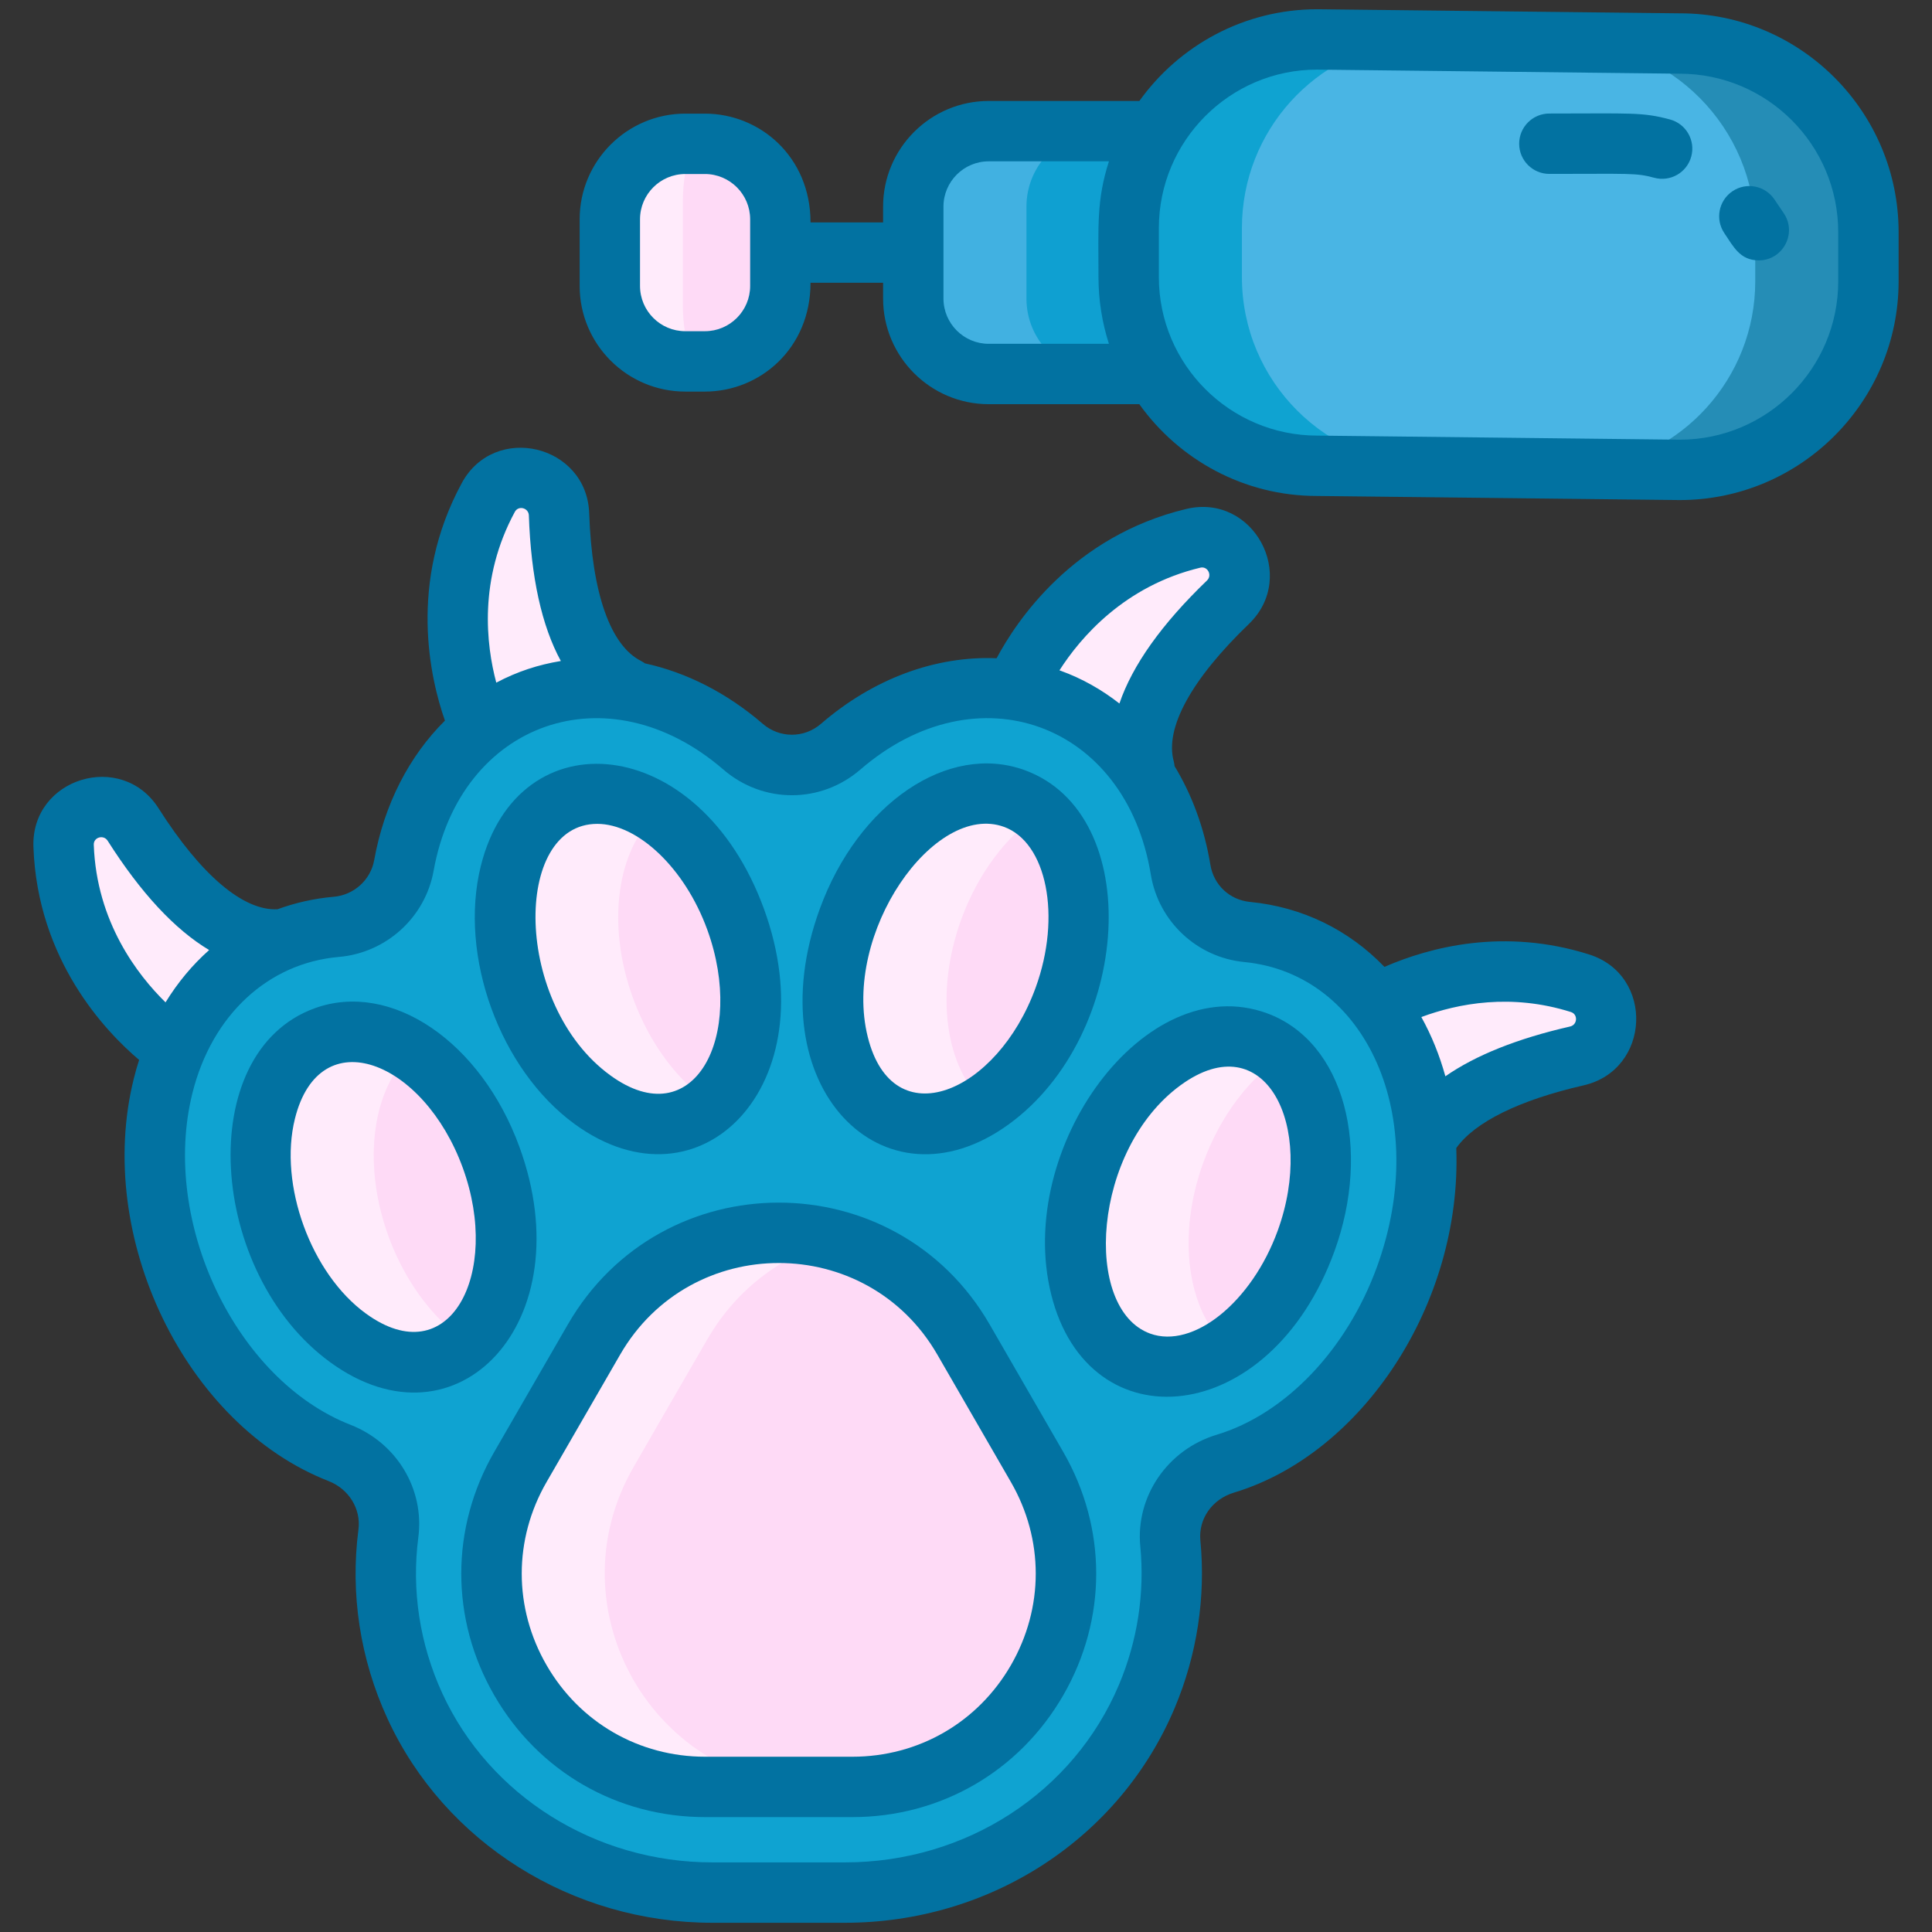 <!-- icon666.com - MILLIONS vector ICONS FREE --><svg id="Icon_Set" enable-background="new 0 0 256 256" viewBox="0 0 256 256" xmlns="http://www.w3.org/2000/svg"><rect x="0" y="0" width="256" height="256" fill="#333333" stroke="none"/><path d="m74.075 68.157c-.173-5.057-6.958-6.695-9.369-2.246-8.454 15.6-1.009 30.653-1.009 30.653l19.476-5.399c-6.878-3.432-8.791-14.019-9.098-23.008z" fill="#a4a4a5" style="fill: rgb(255, 235, 251);"></path><path d="m209.366 130.285c-11.84-3.74-21.94.1-26.94 2.75l6.5 18.03v-.01c3.22-6.03 12.13-9.34 20.01-11.14 4.93-1.13 5.26-8.1.43-9.63z" fill="#a4a4a5" style="fill: rgb(255, 235, 251);"></path><path d="m158.115 71.329c-17.254 4.138-23.475 19.737-23.475 19.737l17.032 10.879c-2.044-7.411 4.553-15.909 11.034-22.146 3.646-3.508.329-9.65-4.591-8.47z" fill="#a4a4a5" style="fill: rgb(255, 235, 251);"></path><path d="m17.64 109.258c-2.714-4.27-9.392-2.24-9.213 2.817.627 17.732 14.679 26.928 14.679 26.928l14.046-14.532c-7.669.531-14.687-7.623-19.512-15.213z" fill="#a4a4a5" style="fill: rgb(255, 235, 251);"></path><path d="m165.255 123.492c-4.5-.437-8.088-3.797-8.821-8.258-3.811-23.197-27.267-31.656-45.039-16.298-3.733 3.226-9.212 3.218-12.946-.006-17.622-15.219-40.835-7.038-44.933 15.752-.796 4.425-4.487 7.745-8.967 8.133-10.644.92-19.837 8.608-22.937 21.067-4.673 18.772 6.013 41.856 23.378 48.638 4.32 1.687 7.072 6.069 6.473 10.667-1.003 7.7.164 15.577 3.509 22.857 7.013 15.261 22.62 24.732 39.415 24.732h17.567c17.309 0 33.301-10.067 40.015-26.022 2.732-6.492 3.767-13.416 3.106-20.236-.468-4.828 2.643-9.175 7.288-10.574 10.687-3.219 19.558-12.916 23.851-24.712 0 0 .001 0 .001-.001 8.196-22.519-2.269-43.925-20.96-45.739z" fill="#b76c6c" style="fill: rgb(15, 163, 209);"></path><path d="m78.709 177.491c10.879-18.843 38.077-18.843 48.956 0l4.875 8.444 4.875 8.444c10.879 18.843-2.72 42.397-24.478 42.397h-9.75-9.75c-21.758 0-35.357-23.554-24.478-42.397l4.875-8.444z" fill="#87828e" style="fill: rgb(254, 218, 246);"></path><ellipse cx="83.173" cy="127.034" fill="#87828e" rx="15.224" ry="22.59" transform="matrix(.94 -.342 .342 .94 -38.432 36.108)" style="fill: rgb(254, 218, 246);"></ellipse><ellipse cx="50.778" cy="158.592" fill="#87828e" rx="15.224" ry="22.59" transform="matrix(.94 -.342 .342 .94 -51.179 26.931)" style="fill: rgb(254, 218, 246);"></ellipse><ellipse cx="126.68" cy="127.034" fill="#87828e" rx="22.59" ry="15.224" transform="matrix(.342 -.94 .94 .342 -36.02 202.627)" style="fill: rgb(254, 218, 246);"></ellipse><ellipse cx="158.753" cy="159.237" fill="#87828e" rx="22.59" ry="15.224" transform="matrix(.342 -.94 .94 .342 -45.177 253.954)" style="fill: rgb(254, 218, 246);"></ellipse><path d="m93.399 47.887h-2.593c-5.523 0-10-4.477-10-10v-8.83c0-5.523 4.477-10 10-10h2.593c5.523 0 10 4.477 10 10v8.83c0 5.522-4.477 10-10 10z" fill="#87828e" style="fill: rgb(254, 218, 246);"></path><path d="m131.014 17.377c-5.52 0-10 4.48-10 10v12.18c0 5.53 4.48 10 10 10h22.09v-32.18z" fill="#ff4a73" style="fill: rgb(15, 160, 209);"></path><path d="m222.576 62.261-48.02-.542c-13.807 0-25-11.193-25-25v-6.495c0-13.807 11.193-25 25-25l48.02.542c13.807 0 25 11.193 25 25v6.495c0 13.807-11.193 25-25 25z" fill="#44c7b6" style="fill: rgb(73, 181, 228);"></path><path d="m108.44 236.78h-15c-21.76 0-35.36-23.56-24.48-42.4l4.87-8.45 4.88-8.44c6.88-11.92 20.3-16.3 31.98-13.13-6.78 1.83-12.98 6.21-16.98 13.13l-4.88 8.44-4.87 8.45c-10.88 18.84 2.72 42.4 24.48 42.4z" fill="#a4a4a5" style="fill: rgb(255, 235, 251);"></path><path d="m94.27 146.25c-.99.88-2.12 1.56-3.37 2.01-7.9 2.88-17.76-4.29-22.03-16.02-4.27-11.72-1.32-23.56 6.58-26.43 3.7-1.35 7.84-.49 11.63 2.01-5.28 4.61-6.8 14.56-3.21 24.42 2.27 6.23 6.11 11.18 10.4 14.01z" fill="#a4a4a5" style="fill: rgb(255, 235, 251);"></path><path d="m61.87 177.81c-.99.88-2.12 1.56-3.37 2.01-7.9 2.88-17.76-4.3-22.03-16.02-4.26-11.73-1.32-23.56 6.58-26.44 3.7-1.34 7.84-.49 11.62 2.02-5.27 4.62-6.78 14.56-3.2 24.42 2.27 6.22 6.11 11.17 10.4 14.01z" fill="#a4a4a5" style="fill: rgb(255, 235, 251);"></path><path d="m127.37 121.83c-3.58 9.86-2.07 19.81 3.21 24.42-3.79 2.5-7.92 3.36-11.63 2.01-7.9-2.87-10.84-14.71-6.58-26.43 4.27-11.73 14.14-18.9 22.04-16.02 1.25.46 2.38 1.14 3.37 2.01-4.29 2.83-8.14 7.78-10.41 14.01z" fill="#a4a4a5" style="fill: rgb(255, 235, 251);"></path><path d="m159.45 154.03c-3.59 9.86-2.07 19.81 3.21 24.42-3.79 2.5-7.93 3.36-11.63 2.01-7.9-2.87-10.85-14.71-6.58-26.43s14.13-18.9 22.03-16.02c1.25.45 2.38 1.13 3.37 2.01-4.29 2.84-8.13 7.79-10.4 14.01z" fill="#a4a4a5" style="fill: rgb(255, 235, 251);"></path><path d="m225.2 62.12c-.86.09-1.73.14-2.62.14l-48.02-.54c-13.81 0-25-11.19-25-25v-6.5c0-13.8 11.19-25 25-25l12.35.14c-12.56 1.32-22.35 11.95-22.35 24.86v6.5c0 13.81 11.19 25 25 25z" fill="#4bdbc3" style="fill: rgb(15, 163, 209);"></path><path d="m136.01 39.56v-12.18c0-5.52 4.48-10 10-10h-15c-5.52 0-10 4.48-10 10v12.18c0 5.53 4.48 10 10 10h15c-5.52 0-10-4.47-10-10z" fill="#f973a3" style="fill: rgb(65, 177, 225);"></path><path d="m222.58 5.77-15-.173c13.8 0 25 11.363 25 25.173v6.49c0 12.92-9.81 23.55-22.38 24.86l12.38.14c13.8 0 25-11.19 25-25v-6.49c0-13.81-11.2-25-25-25z" fill="#3bb2a0" style="fill: rgb(37, 141, 182);"></path><path d="m90.48 40.4c0 2.71.46 5.27 1.26 7.49h-.93c-5.53 0-10-4.48-10-10v-8.83c0-5.53 4.47-10 10-10h1.01c-.85 2.26-1.34 4.9-1.34 7.71z" fill="#a4a4a5" style="fill: rgb(255, 235, 251);"></path><g fill="#5f266d"><path d="m131.13 175.491c-12.416-21.507-43.454-21.529-55.884 0l-9.751 16.888c-5.832 10.101-5.832 22.163 0 32.264 5.832 10.102 16.278 16.133 27.942 16.133h19.5c11.664 0 22.11-6.031 27.942-16.132s5.832-22.163 0-32.265zm2.822 45.153c-4.387 7.597-12.242 12.132-21.015 12.132h-19.5c-8.772 0-16.628-4.536-21.014-12.133-4.387-7.597-4.387-16.667-.001-24.264l9.751-16.887c9.338-16.174 32.68-16.191 42.028 0l9.75 16.888c4.387 7.596 4.387 16.666.001 24.264z" fill="#5f266d" style="fill: rgb(2, 114, 161);"></path><path d="m76.169 148.962c16.668 12.121 33.545-5.214 25.069-28.502-8.558-23.511-32.583-25.573-37.525-5.72-2.963 11.905 2.525 27 12.456 34.222zm2.968-39.797c5.338 0 11.586 5.794 14.584 14.031 5.142 14.129-1.8 27.335-12.847 19.295-12.852-9.341-12.982-33.326-1.737-33.326z" fill="#5f266d" style="fill: rgb(2, 114, 161);"></path><path d="m68.843 152.017c-5.101-14.011-17.032-22.099-27.159-18.412-16.141 5.874-14.107 35.137 2.09 46.914 16.835 12.245 33.476-5.397 25.069-28.502zm-20.365 22.031c-7.274-5.288-11.572-17.087-9.398-25.819 3.29-13.204 17.079-7.669 22.245 6.524 5.112 14.049-1.78 27.346-12.847 19.295z" fill="#5f266d" style="fill: rgb(2, 114, 161);"></path><path d="m133.685 148.962c16.288-11.845 18.157-41.067 2.09-46.914-10.132-3.687-22.061 4.4-27.159 18.412-8.514 23.393 8.416 40.61 25.069 28.502zm-.646-39.397c5.639 2.052 7.648 11.804 4.188 21.308-5.088 13.983-18.927 19.862-22.244 6.523-3.435-13.8 8.847-31.184 18.056-27.831z" fill="#5f266d" style="fill: rgb(2, 114, 161);"></path><path d="m167.847 134.25c-16.139-5.874-33.39 17.846-28.555 37.281 4.957 19.915 28.978 17.762 37.525-5.72 4.912-13.493 1.417-27.78-8.97-31.561zm1.454 28.826c-3.446 9.469-11.187 15.711-16.905 13.63-8.976-3.267-7.659-24.407 4.059-32.926 11.133-8.097 17.926 5.333 12.846 19.296z" fill="#5f266d" style="fill: rgb(2, 114, 161);"></path><path d="m210.571 126.471c-11.25-3.554-21.04-.999-27.125 1.646-4.749-4.928-10.893-7.935-17.804-8.606h-.001c-2.705-.262-4.819-2.241-5.26-4.925-.795-4.841-2.433-9.254-4.745-13.068-.023-.212-.05-.424-.108-.636-1.213-4.396 2.321-10.859 9.951-18.2 6.576-6.329.575-17.372-8.298-15.242-15.014 3.6-22.49 14.831-25.126 19.781-8.036-.335-16.306 2.667-23.275 8.69-2.233 1.929-5.478 1.926-7.717-.007-4.755-4.106-10.125-6.808-15.612-8.006-.158-.11-.314-.222-.492-.31-4.079-2.036-6.525-8.984-6.887-19.566-.312-9.127-12.538-12.032-16.884-4.015-7.164 13.219-4.168 25.955-2.233 31.479-4.728 4.687-8.043 11.078-9.375 18.489-.473 2.626-2.683 4.623-5.375 4.855-2.604.225-5.089.796-7.436 1.652-4.509.231-10.118-4.501-15.754-13.369-4.891-7.699-16.911-4.02-16.586 5.104.529 14.984 9.522 24.429 14.005 28.229-.259.806-.495 1.629-.704 2.47-5.227 21 6.831 45.92 25.805 53.331 2.688 1.05 4.317 3.692 3.961 6.425-1.107 8.504.221 17.164 3.841 25.043 7.556 16.439 24.454 27.062 43.051 27.062h17.567c19.271 0 36.424-11.175 43.7-28.47 2.952-7.012 4.128-14.68 3.401-22.174-.278-2.868 1.555-5.483 4.459-6.357 17.03-5.128 30.215-25.073 29.449-45.653 2.431-3.434 8.351-6.362 16.865-8.307 8.901-2.042 9.441-14.59.742-17.345zm-51.524-51.252c.963-.237 1.614.996.886 1.698-6.021 5.793-9.885 11.241-11.605 16.301-2.347-1.837-4.955-3.315-7.795-4.344-.05-.018-.101-.031-.151-.049 2.774-4.331 8.598-11.192 18.665-13.606zm-90.825-7.402c.477-.883 1.821-.526 1.854.477.281 8.21 1.707 14.648 4.238 19.292-2.987.494-5.747 1.382-8.556 2.868-1.334-5.014-2.377-13.702 2.464-22.637zm-55.797 44.116c-.035-1.003 1.302-1.376 1.84-.529 4.41 6.939 8.906 11.765 13.448 14.481-2.216 1.962-4.156 4.292-5.779 6.933-3.692-3.617-9.147-10.649-9.509-20.885zm170.031 55.931c-3.996 10.981-12.138 19.507-21.246 22.25-6.503 1.958-10.757 8.179-10.115 14.79.599 6.178-.373 12.505-2.812 18.299-6.025 14.32-20.285 23.573-36.327 23.573h-17.568c-15.481 0-29.527-8.793-35.781-22.402-2.992-6.511-4.091-13.659-3.177-20.67.831-6.388-2.863-12.519-8.984-14.91-15.212-5.941-25.198-26.887-20.951-43.946 2.567-10.32 10.002-17.235 19.4-18.048 6.284-.543 11.448-5.235 12.559-11.41 3.559-19.785 23.097-26.63 38.381-13.432 5.271 4.551 12.915 4.554 18.176.005 15.433-13.335 35.17-6.216 38.477 13.919 1.021 6.217 6.112 10.983 12.383 11.592h-.001c16.207 1.571 24.786 20.608 17.586 40.39zm25.59-31.848c-6.999 1.599-12.514 3.81-16.527 6.598-.767-2.77-1.826-5.406-3.185-7.85 4.883-1.815 11.929-3.159 19.823-.665.955.301.871 1.691-.111 1.917z" fill="#5f266d" style="fill: rgb(2, 114, 161);"></path><path d="m222.621 1.767-48.065-.542c-9.711 0-18.316 4.803-23.582 12.153h-19.959c-7.72 0-14 6.28-14 14v2.09h-9.615c0-8.695-6.698-14.411-14-14.411h-2.593c-7.72 0-14 6.28-14 14v8.83c0 7.72 6.28 14 14 14h2.593c7.323 0 14-5.732 14-14.419h9.615v2.09c0 7.72 6.28 14 14 14h19.95c5.261 7.355 13.859 12.161 23.546 12.161.003 0 48.063.542 48.065.542 15.99 0 29-13.009 29-29v-6.495c0-15.991-13.01-29-28.955-28.999zm-123.222 36.12c0 3.309-2.691 6-6 6h-2.593c-3.309 0-6-2.691-6-6v-8.83c0-3.309 2.691-6 6-6h2.593c3.309 0 6 2.691 6 6zm46.156-1.168c0 3.081.488 6.05 1.382 8.838h-15.923c-3.309 0-6-2.691-6-6v-12.18c0-3.309 2.691-6 6-6h15.926c-1.665 5.187-1.385 8.569-1.385 15.342zm98.021.542c0 11.572-9.408 20.987-20.978 21l-48.043-.542c-11.579 0-21-9.42-21-21v-6.495c0-11.58 9.421-21 20.955-21l48.065.542c11.579 0 21 9.42 21 21v6.495z" fill="#5f266d" style="fill: rgb(2, 114, 161);"></path><path d="m221.285 15.832c-3.678-.994-5.205-.789-15.987-.789-2.209 0-4 1.791-4 4s1.791 4 4 4c10.764 0 11.447-.151 13.899.512 2.125.576 4.328-.679 4.905-2.818.577-2.133-.685-4.329-2.817-4.905z" fill="#5f266d" style="fill: rgb(2, 114, 161);"></path><path d="m235.113 26.414c-1.237-1.829-3.724-2.311-5.555-1.072-1.83 1.238-2.31 3.725-1.072 5.555 1.199 1.773 2.067 3.604 4.565 3.604 3.173 0 5.114-3.573 3.31-6.242z" fill="#5f266d" style="fill: rgb(2, 114, 161);"></path></g></svg>